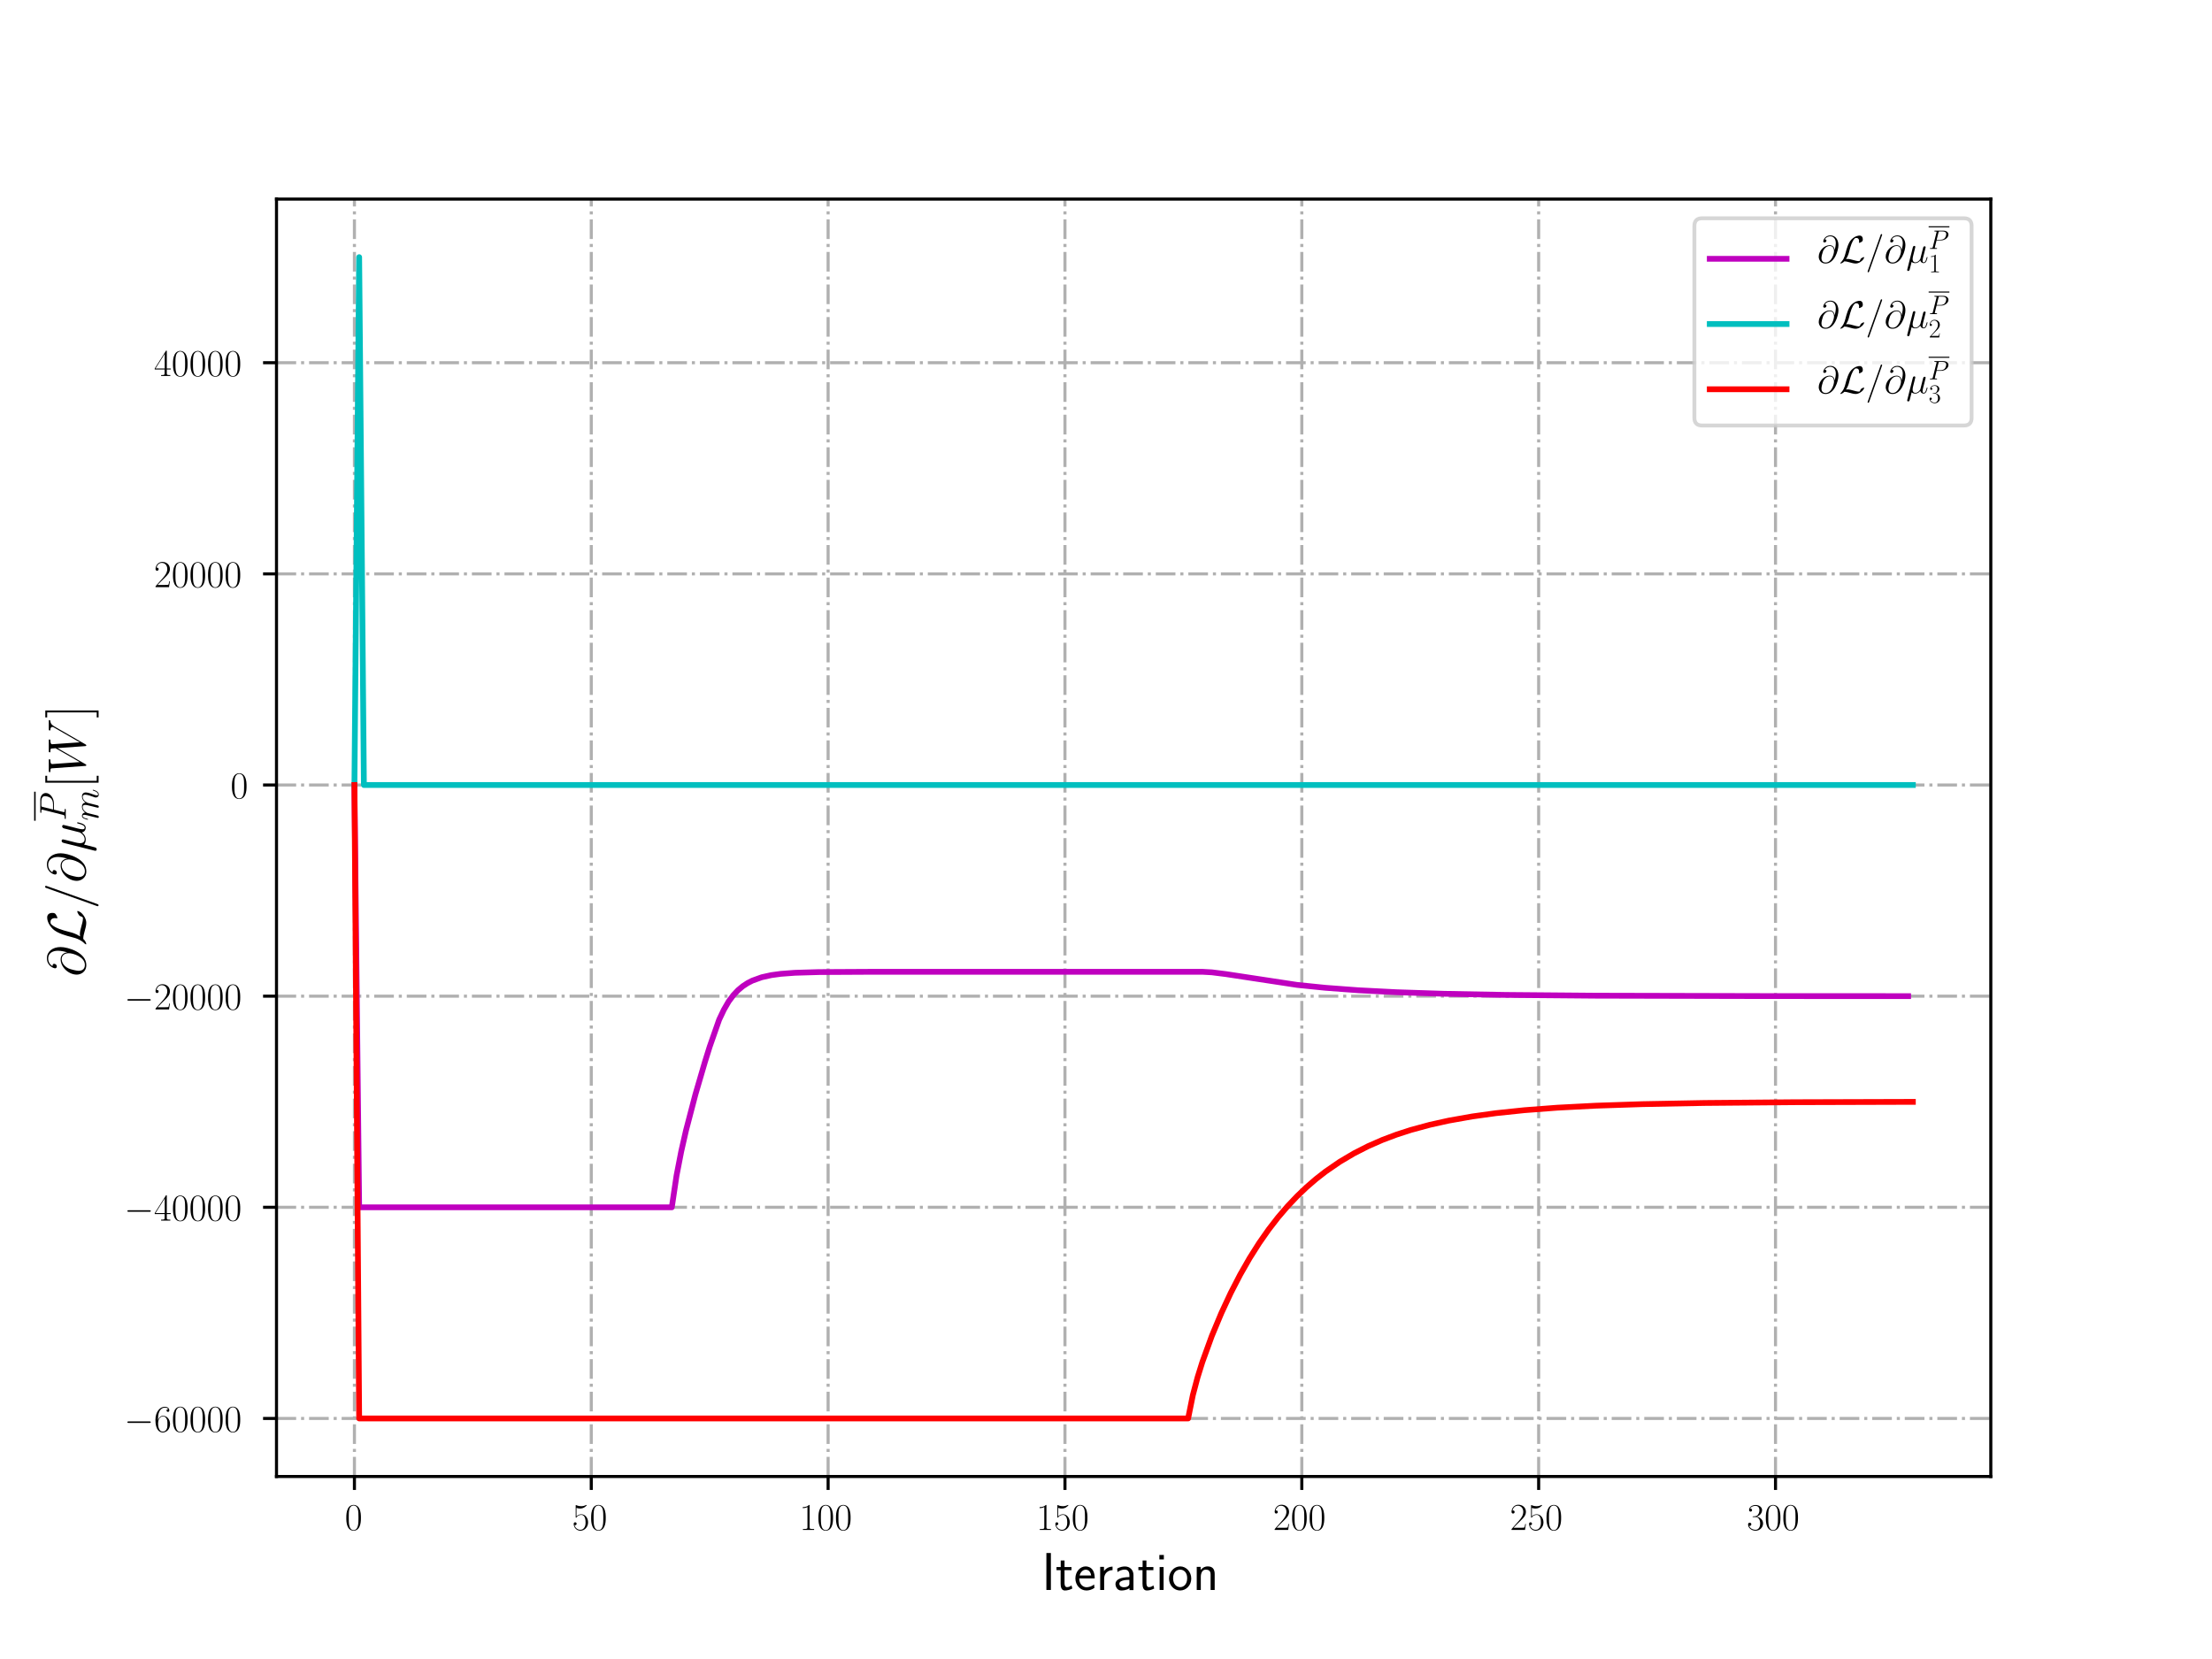 <?xml version="1.0" encoding="utf-8" standalone="no"?>
<!DOCTYPE svg PUBLIC "-//W3C//DTD SVG 1.1//EN"
  "http://www.w3.org/Graphics/SVG/1.1/DTD/svg11.dtd">
<!-- Created with matplotlib (http://matplotlib.org/) -->
<svg height="432pt" version="1.1" viewBox="0 0 576 432" width="576pt" xmlns="http://www.w3.org/2000/svg" xmlns:xlink="http://www.w3.org/1999/xlink">
 <defs>
  <style type="text/css">
*{stroke-linecap:butt;stroke-linejoin:round;}
  </style>
 </defs>
 <g id="figure_1">
  <g id="patch_1">
   <path d="M 0 432 
L 576 432 
L 576 0 
L 0 0 
z
" style="fill:#ffffff;"/>
  </g>
  <g id="axes_1">
   <g id="patch_2">
    <path d="M 72 384.48 
L 518.4 384.48 
L 518.4 51.84 
L 72 51.84 
z
" style="fill:#ffffff;"/>
   </g>
   <g id="matplotlib.axis_1">
    <g id="xtick_1">
     <g id="line2d_1">
      <path clip-path="url(#p9cdb1016ab)" d="M 92.291 384.48 
L 92.291 51.84 
" style="fill:none;stroke:#b0b0b0;stroke-dasharray:5.12,1.28,0.8,1.28;stroke-dashoffset:0;stroke-width:0.8;"/>
     </g>
     <g id="line2d_2">
      <defs>
       <path d="M 0 0 
L 0 3.5 
" id="m84adae6059" style="stroke:#000000;stroke-width:0.8;"/>
      </defs>
      <g>
       <use style="stroke:#000000;stroke-width:0.8;" x="92.291" xlink:href="#m84adae6059" y="384.48"/>
      </g>
     </g>
     <g id="text_1">
      <!-- $0$ -->
      <defs>
       <path d="M 42 31.641 
C 42 37.75 41.906 48.125 37.703 56.109 
C 34 63.109 28.094 65.594 22.906 65.594 
C 18.094 65.594 12 63.406 8.203 56.203 
C 4.203 48.719 3.797 39.438 3.797 31.641 
C 3.797 25.953 3.906 17.281 7 9.672 
C 11.297 -0.609 19 -2 22.906 -2 
C 27.5 -2 34.5 -0.109 38.594 9.375 
C 41.594 16.281 42 24.359 42 31.641 
z
M 22.906 -0.406 
C 16.5 -0.406 12.703 5.078 11.297 12.688 
C 10.203 18.562 10.203 27.156 10.203 32.75 
C 10.203 40.438 10.203 46.828 11.5 52.922 
C 13.406 61.391 19 64 22.906 64 
C 27 64 32.297 61.297 34.203 53.125 
C 35.5 47.438 35.594 40.734 35.594 32.75 
C 35.594 26.25 35.594 18.266 34.406 12.375 
C 32.297 1.484 26.406 -0.406 22.906 -0.406 
z
" id="CMR17-48"/>
      </defs>
      <g transform="translate(89.8 398.398)scale(0.1 -0.1)">
       <use transform="scale(0.996)" xlink:href="#CMR17-48"/>
      </g>
     </g>
    </g>
    <g id="xtick_2">
     <g id="line2d_3">
      <path clip-path="url(#p9cdb1016ab)" d="M 153.965 384.48 
L 153.965 51.84 
" style="fill:none;stroke:#b0b0b0;stroke-dasharray:5.12,1.28,0.8,1.28;stroke-dashoffset:0;stroke-width:0.8;"/>
     </g>
     <g id="line2d_4">
      <g>
       <use style="stroke:#000000;stroke-width:0.8;" x="153.965" xlink:href="#m84adae6059" y="384.48"/>
      </g>
     </g>
     <g id="text_2">
      <!-- $50$ -->
      <defs>
       <path d="M 11.406 57.688 
C 12.406 57.281 16.5 56 20.703 56 
C 30 56 35.094 61.109 38 64.062 
C 38 64.953 38 65.5 37.406 65.5 
C 37.297 65.5 37.094 65.5 36.297 65.047 
C 32.797 63.406 28.703 62.078 23.703 62.078 
C 20.703 62.078 16.203 62.484 11.297 64.672 
C 10.203 65.172 10 65.172 9.906 65.172 
C 9.406 65.172 9.297 65.062 9.297 63.078 
L 9.297 34.422 
C 9.297 32.641 9.297 32.141 10.297 32.141 
C 10.797 32.141 11 32.344 11.5 33.031 
C 14.703 37.516 19.094 39.406 24.094 39.406 
C 27.594 39.406 35.094 37.219 35.094 20.141 
C 35.094 16.953 35.094 11.172 32.094 6.578 
C 29.594 2.484 25.703 0.391 21.406 0.391 
C 14.797 0.391 8.094 5 6.297 12.719 
C 6.703 12.609 7.5 12.422 7.906 12.422 
C 9.203 12.422 11.703 13.125 11.703 16.219 
C 11.703 18.906 9.797 20 7.906 20 
C 5.594 20 4.094 18.594 4.094 15.797 
C 4.094 7.094 11 -2 21.594 -2 
C 31.906 -2 41.703 6.875 41.703 19.75 
C 41.703 31.719 33.906 41 24.203 41 
C 19.094 41 14.797 39.109 11.406 35.531 
z
" id="CMR17-53"/>
      </defs>
      <g transform="translate(148.984 398.398)scale(0.1 -0.1)">
       <use transform="scale(0.996)" xlink:href="#CMR17-53"/>
       <use transform="translate(45.69 0)scale(0.996)" xlink:href="#CMR17-48"/>
      </g>
     </g>
    </g>
    <g id="xtick_3">
     <g id="line2d_5">
      <path clip-path="url(#p9cdb1016ab)" d="M 215.64 384.48 
L 215.64 51.84 
" style="fill:none;stroke:#b0b0b0;stroke-dasharray:5.12,1.28,0.8,1.28;stroke-dashoffset:0;stroke-width:0.8;"/>
     </g>
     <g id="line2d_6">
      <g>
       <use style="stroke:#000000;stroke-width:0.8;" x="215.64" xlink:href="#m84adae6059" y="384.48"/>
      </g>
     </g>
     <g id="text_3">
      <!-- $100$ -->
      <defs>
       <path d="M 26.594 63.406 
C 26.594 65.5 26.5 65.5 25.094 65.5 
C 21.203 61.188 15.297 59.797 9.703 59.797 
C 9.406 59.797 8.906 59.797 8.797 59.5 
C 8.703 59.297 8.703 59.094 8.703 57 
C 11.797 57 17 57.594 21 59.984 
L 21 7.203 
C 21 3.688 20.797 2.5 12.203 2.5 
L 9.203 2.5 
L 9.203 0 
C 14 0 19 0 23.797 0 
C 28.594 0 33.594 0 38.406 0 
L 38.406 2.5 
L 35.406 2.5 
C 26.797 2.5 26.594 3.594 26.594 7.156 
z
" id="CMR17-49"/>
      </defs>
      <g transform="translate(208.168 398.398)scale(0.1 -0.1)">
       <use transform="scale(0.996)" xlink:href="#CMR17-49"/>
       <use transform="translate(45.69 0)scale(0.996)" xlink:href="#CMR17-48"/>
       <use transform="translate(91.381 0)scale(0.996)" xlink:href="#CMR17-48"/>
      </g>
     </g>
    </g>
    <g id="xtick_4">
     <g id="line2d_7">
      <path clip-path="url(#p9cdb1016ab)" d="M 277.314 384.48 
L 277.314 51.84 
" style="fill:none;stroke:#b0b0b0;stroke-dasharray:5.12,1.28,0.8,1.28;stroke-dashoffset:0;stroke-width:0.8;"/>
     </g>
     <g id="line2d_8">
      <g>
       <use style="stroke:#000000;stroke-width:0.8;" x="277.314" xlink:href="#m84adae6059" y="384.48"/>
      </g>
     </g>
     <g id="text_4">
      <!-- $150$ -->
      <g transform="translate(269.842 398.398)scale(0.1 -0.1)">
       <use transform="scale(0.996)" xlink:href="#CMR17-49"/>
       <use transform="translate(45.69 0)scale(0.996)" xlink:href="#CMR17-53"/>
       <use transform="translate(91.381 0)scale(0.996)" xlink:href="#CMR17-48"/>
      </g>
     </g>
    </g>
    <g id="xtick_5">
     <g id="line2d_9">
      <path clip-path="url(#p9cdb1016ab)" d="M 338.989 384.48 
L 338.989 51.84 
" style="fill:none;stroke:#b0b0b0;stroke-dasharray:5.12,1.28,0.8,1.28;stroke-dashoffset:0;stroke-width:0.8;"/>
     </g>
     <g id="line2d_10">
      <g>
       <use style="stroke:#000000;stroke-width:0.8;" x="338.989" xlink:href="#m84adae6059" y="384.48"/>
      </g>
     </g>
     <g id="text_5">
      <!-- $200$ -->
      <defs>
       <path d="M 41.703 15.453 
L 39.906 15.453 
C 38.906 8.375 38.094 7.172 37.703 6.562 
C 37.203 5.766 30 5.766 28.594 5.766 
L 9.406 5.766 
C 13 9.672 20 16.75 28.5 24.953 
C 34.594 30.734 41.703 37.531 41.703 47.422 
C 41.703 59.219 32.297 66 21.797 66 
C 10.797 66 4.094 56.312 4.094 47.344 
C 4.094 43.438 7 42.938 8.203 42.938 
C 9.203 42.938 12.203 43.547 12.203 47.031 
C 12.203 50.109 9.594 51 8.203 51 
C 7.594 51 7 50.906 6.594 50.703 
C 8.5 59.219 14.297 63.406 20.406 63.406 
C 29.094 63.406 34.797 56.516 34.797 47.422 
C 34.797 38.734 29.703 31.25 24 24.75 
L 4.094 2.281 
L 4.094 0 
L 39.297 0 
z
" id="CMR17-50"/>
      </defs>
      <g transform="translate(331.517 398.398)scale(0.1 -0.1)">
       <use transform="scale(0.996)" xlink:href="#CMR17-50"/>
       <use transform="translate(45.69 0)scale(0.996)" xlink:href="#CMR17-48"/>
       <use transform="translate(91.381 0)scale(0.996)" xlink:href="#CMR17-48"/>
      </g>
     </g>
    </g>
    <g id="xtick_6">
     <g id="line2d_11">
      <path clip-path="url(#p9cdb1016ab)" d="M 400.663 384.48 
L 400.663 51.84 
" style="fill:none;stroke:#b0b0b0;stroke-dasharray:5.12,1.28,0.8,1.28;stroke-dashoffset:0;stroke-width:0.8;"/>
     </g>
     <g id="line2d_12">
      <g>
       <use style="stroke:#000000;stroke-width:0.8;" x="400.663" xlink:href="#m84adae6059" y="384.48"/>
      </g>
     </g>
     <g id="text_6">
      <!-- $250$ -->
      <g transform="translate(393.191 398.398)scale(0.1 -0.1)">
       <use transform="scale(0.996)" xlink:href="#CMR17-50"/>
       <use transform="translate(45.69 0)scale(0.996)" xlink:href="#CMR17-53"/>
       <use transform="translate(91.381 0)scale(0.996)" xlink:href="#CMR17-48"/>
      </g>
     </g>
    </g>
    <g id="xtick_7">
     <g id="line2d_13">
      <path clip-path="url(#p9cdb1016ab)" d="M 462.338 384.48 
L 462.338 51.84 
" style="fill:none;stroke:#b0b0b0;stroke-dasharray:5.12,1.28,0.8,1.28;stroke-dashoffset:0;stroke-width:0.8;"/>
     </g>
     <g id="line2d_14">
      <g>
       <use style="stroke:#000000;stroke-width:0.8;" x="462.338" xlink:href="#m84adae6059" y="384.48"/>
      </g>
     </g>
     <g id="text_7">
      <!-- $300$ -->
      <defs>
       <path d="M 22.094 33.703 
C 31 33.703 34.906 25.969 34.906 17.031 
C 34.906 5 28.5 0.391 22.703 0.391 
C 17.406 0.391 8.797 3.031 6.094 10.828 
C 6.594 10.625 7.094 10.625 7.594 10.625 
C 10 10.625 11.797 12.219 11.797 14.812 
C 11.797 17.703 9.594 19 7.594 19 
C 5.906 19 3.297 18.203 3.297 14.469 
C 3.297 5.234 12.297 -2 22.906 -2 
C 34 -2 42.5 6.719 42.5 16.953 
C 42.5 26.672 34.5 33.703 25 34.797 
C 32.594 36.375 39.906 43.062 39.906 52.016 
C 39.906 59.688 32 65.297 23 65.297 
C 13.906 65.297 5.906 59.828 5.906 52.016 
C 5.906 48.594 8.5 48 9.797 48 
C 11.906 48 13.703 49.297 13.703 51.891 
C 13.703 54.469 11.906 55.766 9.797 55.766 
C 9.406 55.766 8.906 55.766 8.5 55.578 
C 11.406 61.859 19.297 63 22.797 63 
C 26.297 63 32.906 61.328 32.906 51.875 
C 32.906 49.109 32.5 44.188 29.094 39.844 
C 26.094 36 22.703 36 19.406 35.688 
C 18.906 35.688 16.594 35.453 16.203 35.453 
C 15.5 35.359 15.094 35.266 15.094 34.5 
C 15.094 33.797 15.203 33.703 17.203 33.703 
z
" id="CMR17-51"/>
      </defs>
      <g transform="translate(454.866 398.398)scale(0.1 -0.1)">
       <use transform="scale(0.996)" xlink:href="#CMR17-51"/>
       <use transform="translate(45.69 0)scale(0.996)" xlink:href="#CMR17-48"/>
       <use transform="translate(91.381 0)scale(0.996)" xlink:href="#CMR17-48"/>
      </g>
     </g>
    </g>
    <g id="text_8">
     <!-- Iteration -->
     <defs>
      <path d="M 17.094 69 
L 8.703 69 
L 8.703 0 
L 17.094 0 
z
" id="CMSS17-73"/>
      <path d="M 16.703 37 
L 29.703 37 
L 29.703 42.766 
L 16.703 42.766 
L 16.703 55 
L 9.594 55 
L 9.594 42.766 
L 1.703 42.766 
L 1.703 37 
L 9.406 37 
L 9.406 11.703 
C 9.406 6 10.703 -1 17.297 -1 
C 22.297 -1 26.906 0.391 31.297 2.688 
L 29.703 8.562 
C 27.297 6.469 24.406 5.266 21.297 5.266 
C 16.906 5.266 16.703 10.875 16.703 13.375 
z
" id="CMSS17-116"/>
      <path d="M 39.094 21.516 
C 39.094 24.844 38.906 31.297 35.703 36.641 
C 32.203 42.391 26.5 44 22.203 44 
C 11.797 44 3 34.188 3 21.484 
C 3 9.094 12.094 -1 23.594 -1 
C 28.094 -1 33.594 0.297 38.594 3.875 
C 38.594 4.281 38.406 6.469 38.297 6.562 
C 38.297 6.766 38 9.844 38 10.25 
C 33.203 6.359 27.703 5.078 23.703 5.078 
C 17.297 5.078 10.406 10.422 10.094 21.516 
z
M 10.906 27 
C 12.203 32.562 16.594 37.828 22.203 37.828 
C 23.703 37.828 30.703 37.828 32.5 27 
z
" id="CMSS17-101"/>
      <path d="M 14.906 21.297 
C 14.906 30.703 21.797 37 30.594 37 
L 30.594 43.578 
C 24.203 43.578 18.203 40.391 14.594 35.203 
L 14.594 43.094 
L 7.5 43.094 
L 7.5 0 
L 14.906 0 
z
" id="CMSS17-114"/>
      <path d="M 37.594 27.984 
C 37.594 37.375 30.906 43.875 21.906 43.875 
C 17.5 43.875 12.703 43.078 7.203 39.891 
L 7.797 33.359 
C 10.297 35.125 14.594 38 21.797 38 
C 26.906 38 30 34.062 30 27.844 
L 30 24 
C 14 24 4 19.344 4 11.344 
C 4 7.203 6.5 -1 14.797 -1 
C 16.297 -1 24.406 -1 30.203 3.391 
L 30.203 -0.297 
L 37.594 -0.297 
z
M 30 12.75 
C 30 10.953 30 8.562 27 6.781 
C 24.406 5.078 21.094 5.078 19.703 5.078 
C 14.703 5.078 11.297 7.984 11.297 11.625 
C 11.297 18.922 26.906 18.922 30 18.922 
z
" id="CMSS17-97"/>
      <path d="M 15.297 65.359 
L 6.906 65.359 
L 6.906 57 
L 15.297 57 
z
M 14.797 42.797 
L 7.406 42.797 
L 7.406 0 
L 14.797 0 
z
" id="CMSS17-105"/>
      <path d="M 44.203 21.188 
C 44.203 34 34.703 44 23.5 44 
C 12 44 2.703 33.703 2.703 21.188 
C 2.703 8.5 12.297 -1 23.406 -1 
C 34.797 -1 44.203 8.797 44.203 21.188 
z
M 23.5 5.266 
C 16.406 5.266 10.297 11.078 10.297 22 
C 10.297 33.609 17.406 37.922 23.406 37.922 
C 29.906 37.922 36.594 33.219 36.594 22 
C 36.594 10.672 30.094 5.266 23.5 5.266 
z
" id="CMSS17-111"/>
      <path d="M 40.906 29.328 
C 40.906 35.672 39.406 44 28.094 44 
C 21.703 44 17.5 40.719 14.703 37.328 
L 14.703 43.094 
L 7.406 43.094 
L 7.406 0 
L 15 0 
L 15 24.359 
C 15 30.688 17.406 37.938 24.203 37.938 
C 33 37.938 33.297 32 33.297 28.578 
L 33.297 0 
L 40.906 0 
z
" id="CMSS17-110"/>
     </defs>
     <g transform="translate(271.264 414.022)scale(0.14 -0.14)">
      <use transform="scale(0.996)" xlink:href="#CMSS17-73"/>
      <use transform="translate(25.784 0)scale(0.996)" xlink:href="#CMSS17-116"/>
      <use transform="translate(59.615 0)scale(0.996)" xlink:href="#CMSS17-101"/>
      <use transform="translate(101.254 0)scale(0.996)" xlink:href="#CMSS17-114"/>
      <use transform="translate(133.164 0)scale(0.996)" xlink:href="#CMSS17-97"/>
      <use transform="translate(178.086 0)scale(0.996)" xlink:href="#CMSS17-116"/>
      <use transform="translate(211.918 0)scale(0.996)" xlink:href="#CMSS17-105"/>
      <use transform="translate(234.098 0)scale(0.996)" xlink:href="#CMSS17-111"/>
      <use transform="translate(280.942 0)scale(0.996)" xlink:href="#CMSS17-110"/>
     </g>
    </g>
   </g>
   <g id="matplotlib.axis_2">
    <g id="ytick_1">
     <g id="line2d_15">
      <path clip-path="url(#p9cdb1016ab)" d="M 72 369.36 
L 518.4 369.36 
" style="fill:none;stroke:#b0b0b0;stroke-dasharray:5.12,1.28,0.8,1.28;stroke-dashoffset:0;stroke-width:0.8;"/>
     </g>
     <g id="line2d_16">
      <defs>
       <path d="M 0 0 
L -3.5 0 
" id="m6840d44af5" style="stroke:#000000;stroke-width:0.8;"/>
      </defs>
      <g>
       <use style="stroke:#000000;stroke-width:0.8;" x="72" xlink:href="#m6840d44af5" y="369.36"/>
      </g>
     </g>
     <g id="text_9">
      <!-- $-60000$ -->
      <defs>
       <path d="M 65.906 23 
C 67.594 23 69.406 23 69.406 25 
C 69.406 27 67.594 27 65.906 27 
L 11.797 27 
C 10.094 27 8.297 27 8.297 25 
C 8.297 23 10.094 23 11.797 23 
z
" id="CMSY10-0"/>
       <path d="M 10.594 34 
C 10.594 57.656 21.797 63 28.297 63 
C 30.406 63 35.5 62.641 37.5 59 
C 35.906 59 32.906 59 32.906 55.516 
C 32.906 52.828 35.094 51.922 36.5 51.922 
C 37.406 51.922 40.094 52.312 40.094 55.625 
C 40.094 61.781 35.094 65.297 28.203 65.297 
C 16.297 65.297 3.797 52.969 3.797 31 
C 3.797 3.953 15.094 -2 23.094 -2 
C 32.797 -2 42 6.672 42 20.047 
C 42 32.516 33.906 41.594 23.703 41.594 
C 17.594 41.594 13.094 37.609 10.594 30.625 
z
M 23.094 0.391 
C 10.797 0.391 10.797 18.75 10.797 22.438 
C 10.797 29.625 14.203 40 23.5 40 
C 25.203 40 30.094 40 33.406 33.125 
C 35.203 29.219 35.203 25.141 35.203 20.141 
C 35.203 14.75 35.203 10.781 33.094 6.781 
C 30.906 2.672 27.703 0.391 23.094 0.391 
z
" id="CMR17-54"/>
      </defs>
      <g transform="translate(32.345 372.819)scale(0.1 -0.1)">
       <use transform="scale(0.996)" xlink:href="#CMSY10-0"/>
       <use transform="translate(77.487 0)scale(0.996)" xlink:href="#CMR17-54"/>
       <use transform="translate(123.178 0)scale(0.996)" xlink:href="#CMR17-48"/>
       <use transform="translate(168.868 0)scale(0.996)" xlink:href="#CMR17-48"/>
       <use transform="translate(214.559 0)scale(0.996)" xlink:href="#CMR17-48"/>
       <use transform="translate(260.249 0)scale(0.996)" xlink:href="#CMR17-48"/>
      </g>
     </g>
    </g>
    <g id="ytick_2">
     <g id="line2d_17">
      <path clip-path="url(#p9cdb1016ab)" d="M 72 314.378 
L 518.4 314.378 
" style="fill:none;stroke:#b0b0b0;stroke-dasharray:5.12,1.28,0.8,1.28;stroke-dashoffset:0;stroke-width:0.8;"/>
     </g>
     <g id="line2d_18">
      <g>
       <use style="stroke:#000000;stroke-width:0.8;" x="72" xlink:href="#m6840d44af5" y="314.378"/>
      </g>
     </g>
     <g id="text_10">
      <!-- $-40000$ -->
      <defs>
       <path d="M 33.594 64.406 
C 33.594 66.5 33.5 66.5 31.703 66.5 
L 2 19.594 
L 2 17 
L 27.797 17 
L 27.797 7.141 
C 27.797 3.5 27.594 2.5 20.594 2.5 
L 18.703 2.5 
L 18.703 0 
C 21.906 0 27.297 0 30.703 0 
C 34.094 0 39.5 0 42.703 0 
L 42.703 2.5 
L 40.797 2.5 
C 33.797 2.5 33.594 3.5 33.594 7.141 
L 33.594 17 
L 43.797 17 
L 43.797 19.594 
L 33.594 19.594 
z
M 28.094 57.859 
L 28.094 19.594 
L 4 19.594 
z
" id="CMR17-52"/>
      </defs>
      <g transform="translate(32.345 317.837)scale(0.1 -0.1)">
       <use transform="scale(0.996)" xlink:href="#CMSY10-0"/>
       <use transform="translate(77.487 0)scale(0.996)" xlink:href="#CMR17-52"/>
       <use transform="translate(123.178 0)scale(0.996)" xlink:href="#CMR17-48"/>
       <use transform="translate(168.868 0)scale(0.996)" xlink:href="#CMR17-48"/>
       <use transform="translate(214.559 0)scale(0.996)" xlink:href="#CMR17-48"/>
       <use transform="translate(260.249 0)scale(0.996)" xlink:href="#CMR17-48"/>
      </g>
     </g>
    </g>
    <g id="ytick_3">
     <g id="line2d_19">
      <path clip-path="url(#p9cdb1016ab)" d="M 72 259.396 
L 518.4 259.396 
" style="fill:none;stroke:#b0b0b0;stroke-dasharray:5.12,1.28,0.8,1.28;stroke-dashoffset:0;stroke-width:0.8;"/>
     </g>
     <g id="line2d_20">
      <g>
       <use style="stroke:#000000;stroke-width:0.8;" x="72" xlink:href="#m6840d44af5" y="259.396"/>
      </g>
     </g>
     <g id="text_11">
      <!-- $-20000$ -->
      <g transform="translate(32.345 262.856)scale(0.1 -0.1)">
       <use transform="scale(0.996)" xlink:href="#CMSY10-0"/>
       <use transform="translate(77.487 0)scale(0.996)" xlink:href="#CMR17-50"/>
       <use transform="translate(123.178 0)scale(0.996)" xlink:href="#CMR17-48"/>
       <use transform="translate(168.868 0)scale(0.996)" xlink:href="#CMR17-48"/>
       <use transform="translate(214.559 0)scale(0.996)" xlink:href="#CMR17-48"/>
       <use transform="translate(260.249 0)scale(0.996)" xlink:href="#CMR17-48"/>
      </g>
     </g>
    </g>
    <g id="ytick_4">
     <g id="line2d_21">
      <path clip-path="url(#p9cdb1016ab)" d="M 72 204.415 
L 518.4 204.415 
" style="fill:none;stroke:#b0b0b0;stroke-dasharray:5.12,1.28,0.8,1.28;stroke-dashoffset:0;stroke-width:0.8;"/>
     </g>
     <g id="line2d_22">
      <g>
       <use style="stroke:#000000;stroke-width:0.8;" x="72" xlink:href="#m6840d44af5" y="204.415"/>
      </g>
     </g>
     <g id="text_12">
      <!-- $0$ -->
      <g transform="translate(60.019 207.874)scale(0.1 -0.1)">
       <use transform="scale(0.996)" xlink:href="#CMR17-48"/>
      </g>
     </g>
    </g>
    <g id="ytick_5">
     <g id="line2d_23">
      <path clip-path="url(#p9cdb1016ab)" d="M 72 149.433 
L 518.4 149.433 
" style="fill:none;stroke:#b0b0b0;stroke-dasharray:5.12,1.28,0.8,1.28;stroke-dashoffset:0;stroke-width:0.8;"/>
     </g>
     <g id="line2d_24">
      <g>
       <use style="stroke:#000000;stroke-width:0.8;" x="72" xlink:href="#m6840d44af5" y="149.433"/>
      </g>
     </g>
     <g id="text_13">
      <!-- $20000$ -->
      <g transform="translate(40.093 152.892)scale(0.1 -0.1)">
       <use transform="scale(0.996)" xlink:href="#CMR17-50"/>
       <use transform="translate(45.69 0)scale(0.996)" xlink:href="#CMR17-48"/>
       <use transform="translate(91.381 0)scale(0.996)" xlink:href="#CMR17-48"/>
       <use transform="translate(137.071 0)scale(0.996)" xlink:href="#CMR17-48"/>
       <use transform="translate(182.762 0)scale(0.996)" xlink:href="#CMR17-48"/>
      </g>
     </g>
    </g>
    <g id="ytick_6">
     <g id="line2d_25">
      <path clip-path="url(#p9cdb1016ab)" d="M 72 94.451 
L 518.4 94.451 
" style="fill:none;stroke:#b0b0b0;stroke-dasharray:5.12,1.28,0.8,1.28;stroke-dashoffset:0;stroke-width:0.8;"/>
     </g>
     <g id="line2d_26">
      <g>
       <use style="stroke:#000000;stroke-width:0.8;" x="72" xlink:href="#m6840d44af5" y="94.451"/>
      </g>
     </g>
     <g id="text_14">
      <!-- $40000$ -->
      <g transform="translate(40.093 97.91)scale(0.1 -0.1)">
       <use transform="scale(0.996)" xlink:href="#CMR17-52"/>
       <use transform="translate(45.69 0)scale(0.996)" xlink:href="#CMR17-48"/>
       <use transform="translate(91.381 0)scale(0.996)" xlink:href="#CMR17-48"/>
       <use transform="translate(137.071 0)scale(0.996)" xlink:href="#CMR17-48"/>
       <use transform="translate(182.762 0)scale(0.996)" xlink:href="#CMR17-48"/>
      </g>
     </g>
    </g>
    <g id="text_15">
     <!-- $\partial \mathcal{L}/ \partial \mu^{\overline{P}}_{m}[W]$ -->
     <defs>
      <path d="M 45.406 33.516 
C 44.797 39.125 41.297 45.859 32.297 45.859 
C 18.203 45.859 3.797 31.516 3.797 15.562 
C 3.797 9.438 8 -2.094 21.594 -2.094 
C 45.203 -2.094 55.297 32.297 55.297 46 
C 55.297 60.406 47.203 71.5 34.406 71.5 
C 19.906 71.5 15.594 58.797 15.594 56.094 
C 15.594 55.203 16.203 53 19 53 
C 22.5 53 24 56.203 24 57.906 
C 24 61 20.906 61 19.594 61 
C 23.703 68.406 31.297 69.094 34 69.094 
C 42.797 69.094 48.406 62.109 48.406 50.969 
C 48.406 44.578 46.5 37.188 45.5 33.516 
z
M 21.906 0.594 
C 12.5 0.594 10.906 8.031 10.906 12.25 
C 10.906 16.656 13.703 27 15.203 30.703 
C 16.5 33.719 22.203 43.859 32.594 43.859 
C 41.703 43.859 43.797 35.922 43.797 30.516 
C 43.797 23.078 37.297 0.594 21.906 0.594 
z
" id="CMMI12-64"/>
      <path d="M 18 9.531 
C 23.406 17.984 25.094 24.406 26.406 29.734 
C 29.906 43.594 33.703 55.656 39.906 62.578 
C 41.094 63.906 41.906 64.797 45.094 64.797 
C 52 64.797 52.203 57.875 52.203 56.453 
C 52.203 54.656 51.703 53.234 51.703 52.734 
C 51.703 52.031 52.297 52.031 52.406 52.031 
C 54 52.031 56.703 53.141 59.203 54.953 
C 61 56.359 61.906 57.359 61.906 61.469 
C 61.906 66.891 59.094 71 53.5 71 
C 50.297 71 41.5 70.203 31.703 60.25 
C 23.703 52.016 19 33.938 17.094 26.406 
C 15.297 19.5 14.5 16.375 11.5 10.344 
C 10.797 9.156 8.203 4.734 6.797 3.422 
C 4.094 0.922 3.094 -0.891 3.094 -1.391 
C 3.094 -1.594 3.297 -2 4 -2 
C 4.406 -2 6.5 -1.594 9.094 0.078 
C 10.797 1.062 11 1.25 13.297 3.609 
C 18.297 3.609 21.797 2.703 28.094 0.906 
C 33.203 -0.5 38.297 -2 43.406 -2 
C 51.5 -2 59.703 4.125 62.906 8.531 
C 64.906 11.234 65.5 13.75 65.5 14.047 
C 65.5 14.75 64.906 14.75 64.797 14.75 
C 63.203 14.75 60.797 13.656 59.094 12.438 
C 56.406 10.734 56.203 10.141 55.594 8.422 
C 55.094 6.812 54.5 6.016 54.094 5.406 
C 53.297 4.203 53.203 4.203 51.703 4.203 
C 46.906 4.203 41.906 5.719 35.297 7.516 
C 32.5 8.312 27 9.938 22 9.938 
C 20.703 9.938 19.297 9.828 18 9.531 
z
" id="CMSY10-76"/>
      <path d="M 42.906 71.281 
C 42.906 71.391 43.5 72.906 43.5 73.094 
C 43.5 74.297 42.5 75 41.703 75 
C 41.203 75 40.297 75 39.5 72.797 
L 6 -21.297 
C 6 -21.406 5.406 -22.891 5.406 -23.094 
C 5.406 -24.297 6.406 -25 7.203 -25 
C 7.797 -25 8.703 -24.891 9.406 -22.797 
z
" id="CMMI12-61"/>
      <path d="M 14.406 2.188 
C 16.906 -0.094 20.594 -1 24 -1 
C 30.406 -1 34.797 3.25 37.094 6.328 
C 38.094 1.078 42.297 -1 45.797 -1 
C 48.797 -1 51.203 0.781 53 4.328 
C 54.594 7.703 56 13.734 56 14.109 
C 56 14.609 55.594 15 55 15 
C 54.094 15 54 14.5 53.594 13.031 
C 52.094 7.203 50.203 1 46.094 1 
C 43.203 1 43 3.578 43 5.594 
C 43 7.875 43.906 11.484 44.594 14.469 
L 47.406 25.234 
C 47.797 27.141 48.906 31.609 49.406 33.422 
C 50 35.812 51.094 40.109 51.094 40.5 
C 51.094 42 49.906 43 48.406 43 
C 47.5 43 45.406 42.594 44.594 39.609 
L 37.594 11.875 
C 37.094 9.875 37.094 9.672 35.797 8.078 
C 34.594 6.391 30.703 1 24.406 1 
C 18.797 1 17 5.094 17 9.766 
C 17 12.672 17.906 16.156 18.297 17.859 
L 22.797 35.828 
C 23.297 37.719 24.094 40.906 24.094 41.516 
C 24.094 43.109 22.797 44 21.5 44 
C 20.594 44 18.406 43.703 17.594 40.5 
L 3.094 -17.297 
C 3 -17.797 2.797 -18.391 2.797 -19 
C 2.797 -20.5 4 -21.5 5.5 -21.5 
C 8.406 -21.5 9 -19.188 9.703 -16.406 
z
" id="CMMI12-22"/>
      <path d="M 29.594 31.609 
L 46.406 31.609 
C 60.203 31.609 74 41.766 74 53.141 
C 74 60.906 67.406 68 54.797 68 
L 23.906 68 
C 22 68 21.094 68 21.094 66.109 
C 21.094 65.109 22 65.109 23.5 65.109 
C 29.594 65.109 29.594 64.312 29.594 63.219 
C 29.594 63.031 29.594 62.422 29.203 60.922 
L 15.703 7.375 
C 14.797 3.891 14.594 2.891 7.594 2.891 
C 5.703 2.891 4.703 2.891 4.703 1.094 
C 4.703 0 5.594 0 6.203 0 
C 8.094 0 10.094 0 12 0 
L 23.703 0 
C 25.594 0 27.703 0 29.594 0 
C 30.406 0 31.5 0 31.5 1.891 
C 31.5 2.891 30.594 2.891 29.094 2.891 
C 23.094 2.891 23 3.594 23 4.578 
C 23 5.078 23.094 5.766 23.203 6.266 
z
M 36.797 61.406 
C 37.703 65.109 38.094 65.109 42 65.109 
L 51.906 65.109 
C 59.406 65.109 65.594 62.703 65.594 55.234 
C 65.594 52.641 64.297 44.172 59.703 39.594 
C 58 37.797 53.203 34 44.094 34 
L 30 34 
z
" id="CMMI12-80"/>
      <path d="M 20.594 29.234 
C 20.797 29.844 23.297 34.828 27 38.016 
C 29.594 40.406 33 42.016 36.906 42.016 
C 40.906 42.016 42.297 39.016 42.297 35.031 
C 42.297 34.422 42.297 32.438 41.094 27.734 
L 38.594 17.469 
C 37.797 14.469 35.906 7.078 35.703 5.984 
C 35.297 4.484 34.703 1.891 34.703 1.5 
C 34.703 0.094 35.797 -1 37.297 -1 
C 40.297 -1 40.797 1.297 41.703 4.891 
L 47.703 28.734 
C 47.906 29.531 53.094 42.016 64.094 42.016 
C 68.094 42.016 69.5 39.016 69.5 35.031 
C 69.5 29.438 65.594 18.562 63.406 12.578 
C 62.5 10.172 62 8.875 62 7.078 
C 62 2.594 65.094 -1 69.906 -1 
C 79.203 -1 82.703 13.672 82.703 14.266 
C 82.703 14.766 82.297 15.172 81.703 15.172 
C 80.797 15.172 80.703 14.875 80.203 13.172 
C 77.906 5.188 74.203 1 70.203 1 
C 69.203 1 67.594 1 67.594 4.203 
C 67.594 6.812 68.797 10 69.203 11.094 
C 71 15.906 75.5 27.703 75.5 33.516 
C 75.5 39.5 72 44 64.406 44 
C 57.703 44 52.297 40.219 48.297 34.328 
C 48 39.719 44.703 44 37.203 44 
C 28.297 44 23.594 37.734 21.797 35.234 
C 21.5 40.906 17.406 44 13 44 
C 10.094 44 7.797 42.609 5.906 38.812 
C 4.094 35.219 2.703 29.141 2.703 28.734 
C 2.703 28.344 3.094 27.844 3.797 27.844 
C 4.594 27.844 4.703 27.938 5.297 30.234 
C 6.797 36.125 8.703 42.016 12.703 42.016 
C 15 42.016 15.797 40.406 15.797 37.422 
C 15.797 35.219 14.797 31.328 14.094 28.234 
L 11.297 17.469 
C 10.906 15.562 9.797 11.078 9.297 9.281 
C 8.594 6.688 7.5 2 7.5 1.5 
C 7.5 0.094 8.594 -1 10.094 -1 
C 11.297 -1 12.703 -0.406 13.5 1.094 
C 13.703 1.594 14.594 5.094 15.094 7.078 
L 17.297 16.062 
z
" id="CMMI12-109"/>
      <path d="M 23.5 -25 
L 23.5 -21.516 
L 14.094 -21.516 
L 14.094 71 
L 23.5 71 
L 23.5 74.484 
L 10.594 74.484 
L 10.594 -25 
z
" id="CMR17-91"/>
      <path d="M 90.297 56.969 
C 92.594 60.844 94.797 64.516 100.797 65.125 
C 101.703 65.219 102.594 65.312 102.594 66.906 
C 102.594 68 101.703 68 101.406 68 
C 101.203 68 100.5 68 93.906 68 
C 90.906 68 87.797 68 84.906 68 
C 84.297 68 83.094 68 83.094 66.031 
C 83.094 65.094 83.906 65 84.5 65 
C 86.5 65 89.703 64.406 89.703 61.328 
C 89.703 60.031 89.297 59.328 88.297 57.656 
L 61 10.125 
L 57.406 61.922 
C 57.406 63.109 58.5 65 64.094 65 
C 65.406 65 66.406 65 66.406 66.969 
C 66.406 68 65.406 68 64.906 68 
C 61.406 68 57.703 68 54.094 68 
L 48.906 68 
C 47.406 68 45.594 68 44.094 68 
C 43.5 68 42.297 68 42.297 66.031 
C 42.297 65 43 65 44.703 65 
C 49.297 65 49.297 64.891 49.703 58.938 
L 50 55.359 
L 24.094 10.125 
L 20.406 61.422 
C 20.406 62.531 20.406 65 27.203 65 
C 28.297 65 29.406 65 29.406 66.859 
C 29.406 68 28.5 68 27.906 68 
C 24.406 68 20.703 68 17.094 68 
L 11.906 68 
C 10.406 68 8.594 68 7.094 68 
C 6.5 68 5.297 68 5.297 66.031 
C 5.297 65 6.094 65 7.5 65 
C 12.203 65 12.297 64.391 12.5 61.219 
L 16.906 0.281 
C 17 -1.406 17.094 -2 18.297 -2 
C 19.297 -2 19.5 -1.609 20.406 -0.109 
L 50.203 51.672 
L 53.906 0.281 
C 54 -1.406 54.094 -2 55.297 -2 
C 56.297 -2 56.594 -1.5 57.406 -0.109 
z
" id="CMMI12-87"/>
      <path d="M 14.297 74.484 
L 1.406 74.484 
L 1.406 71 
L 10.797 71 
L 10.797 -21.516 
L 1.406 -21.516 
L 1.406 -25 
L 14.297 -25 
z
" id="CMR17-93"/>
     </defs>
     <g transform="translate(25.633 254.319)rotate(-90)scale(0.14 -0.14)">
      <use transform="translate(0 24.629)scale(0.996)" xlink:href="#CMMI12-64"/>
      <use transform="translate(56.916 24.629)scale(0.996)" xlink:href="#CMSY10-76"/>
      <use transform="translate(125.63 24.629)scale(0.996)" xlink:href="#CMMI12-61"/>
      <use transform="translate(174.405 24.629)scale(0.996)" xlink:href="#CMMI12-64"/>
      <use transform="translate(231.321 24.629)scale(0.996)" xlink:href="#CMMI12-22"/>
      <use transform="translate(290.012 60.783)scale(0.697)" xlink:href="#CMMI12-80"/>
      <use transform="translate(290.012 0)scale(0.697)" xlink:href="#CMMI12-109"/>
      <use transform="translate(350.239 24.629)scale(0.996)" xlink:href="#CMR17-91"/>
      <use transform="translate(375.11 24.629)scale(0.996)" xlink:href="#CMMI12-87"/>
      <use transform="translate(480.755 24.629)scale(0.996)" xlink:href="#CMR17-93"/>
      <path d="M 290.012 116.806 
L 344.008 116.806 
L 344.008 119.595 
L 290.012 119.595 
L 290.012 116.806 
z
"/>
     </g>
    </g>
   </g>
   <g id="line2d_27">
    <path clip-path="url(#p9cdb1016ab)" d="M 92.291 204.415 
L 93.524 314.378 
L 174.935 314.378 
L 176.168 306.131 
L 177.402 299.774 
L 178.635 294.361 
L 181.102 284.923 
L 183.569 276.497 
L 184.803 272.548 
L 187.27 265.51 
L 188.503 262.916 
L 189.737 260.787 
L 190.97 259.134 
L 192.204 257.826 
L 193.437 256.799 
L 194.671 255.992 
L 195.904 255.358 
L 198.371 254.47 
L 200.838 253.923 
L 203.305 253.587 
L 207.005 253.31 
L 213.173 253.128 
L 226.741 253.057 
L 313.086 253.052 
L 315.553 253.19 
L 319.253 253.655 
L 337.755 256.467 
L 345.156 257.223 
L 353.791 257.867 
L 363.659 258.373 
L 375.994 258.777 
L 392.029 259.074 
L 415.465 259.273 
L 458.637 259.375 
L 496.876 259.392 
L 496.876 259.392 
" style="fill:none;stroke:#bf00bf;stroke-linecap:square;stroke-width:1.5;"/>
   </g>
   <g id="line2d_28">
    <path clip-path="url(#p9cdb1016ab)" d="M 92.291 204.415 
L 93.524 66.96 
L 94.758 204.415 
L 498.109 204.415 
L 498.109 204.415 
" style="fill:none;stroke:#00bfbf;stroke-linecap:square;stroke-width:1.5;"/>
   </g>
   <g id="line2d_29">
    <path clip-path="url(#p9cdb1016ab)" d="M 92.291 204.415 
L 93.524 369.36 
L 309.385 369.36 
L 310.619 363.27 
L 311.852 358.632 
L 313.086 354.682 
L 315.553 347.886 
L 318.02 341.967 
L 320.487 336.67 
L 322.954 331.895 
L 325.421 327.583 
L 327.887 323.687 
L 330.354 320.164 
L 332.821 316.979 
L 335.288 314.099 
L 337.755 311.495 
L 340.222 309.14 
L 342.689 307.011 
L 345.156 305.085 
L 348.857 302.537 
L 352.557 300.346 
L 356.258 298.461 
L 359.958 296.84 
L 363.659 295.447 
L 367.359 294.248 
L 372.293 292.907 
L 377.227 291.81 
L 383.395 290.716 
L 389.562 289.865 
L 396.963 289.089 
L 405.597 288.436 
L 415.465 287.923 
L 427.8 287.514 
L 443.836 287.213 
L 467.272 287.013 
L 498.109 286.923 
L 498.109 286.923 
" style="fill:none;stroke:#ff0000;stroke-linecap:square;stroke-width:1.5;"/>
   </g>
   <g id="patch_3">
    <path d="M 72 384.48 
L 72 51.84 
" style="fill:none;stroke:#000000;stroke-linecap:square;stroke-linejoin:miter;stroke-width:0.8;"/>
   </g>
   <g id="patch_4">
    <path d="M 518.4 384.48 
L 518.4 51.84 
" style="fill:none;stroke:#000000;stroke-linecap:square;stroke-linejoin:miter;stroke-width:0.8;"/>
   </g>
   <g id="patch_5">
    <path d="M 72 384.48 
L 518.4 384.48 
" style="fill:none;stroke:#000000;stroke-linecap:square;stroke-linejoin:miter;stroke-width:0.8;"/>
   </g>
   <g id="patch_6">
    <path d="M 72 51.84 
L 518.4 51.84 
" style="fill:none;stroke:#000000;stroke-linecap:square;stroke-linejoin:miter;stroke-width:0.8;"/>
   </g>
   <g id="legend_1">
    <g id="patch_7">
     <path d="M 443.216 110.802 
L 511.4 110.802 
Q 513.4 110.802 513.4 108.802 
L 513.4 58.84 
Q 513.4 56.84 511.4 56.84 
L 443.216 56.84 
Q 441.216 56.84 441.216 58.84 
L 441.216 108.802 
Q 441.216 110.802 443.216 110.802 
z
" style="fill:#ffffff;opacity:0.8;stroke:#cccccc;stroke-linejoin:miter;"/>
    </g>
    <g id="line2d_30">
     <path d="M 445.216 67.39 
L 465.216 67.39 
" style="fill:none;stroke:#bf00bf;stroke-linecap:square;stroke-width:1.5;"/>
    </g>
    <g id="line2d_31"/>
    <g id="text_16">
     <!-- $\partial \mathcal{L}/ \partial \mu^{\overline{P}}_{1}$ -->
     <g transform="translate(473.216 70.89)scale(0.1 -0.1)">
      <use transform="translate(0 24.74)scale(0.996)" xlink:href="#CMMI12-64"/>
      <use transform="translate(56.916 24.74)scale(0.996)" xlink:href="#CMSY10-76"/>
      <use transform="translate(125.63 24.74)scale(0.996)" xlink:href="#CMMI12-61"/>
      <use transform="translate(174.405 24.74)scale(0.996)" xlink:href="#CMMI12-64"/>
      <use transform="translate(231.321 24.74)scale(0.996)" xlink:href="#CMMI12-22"/>
      <use transform="translate(290.012 60.894)scale(0.697)" xlink:href="#CMMI12-80"/>
      <use transform="translate(290.012 0)scale(0.697)" xlink:href="#CMR17-49"/>
      <path d="M 290.012 116.917 
L 344.008 116.917 
L 344.008 119.706 
L 290.012 119.706 
L 290.012 116.917 
z
"/>
     </g>
    </g>
    <g id="line2d_32">
     <path d="M 445.216 84.377 
L 465.216 84.377 
" style="fill:none;stroke:#00bfbf;stroke-linecap:square;stroke-width:1.5;"/>
    </g>
    <g id="line2d_33"/>
    <g id="text_17">
     <!-- $\partial \mathcal{L}/ \partial \mu^{\overline{P}}_{2}$ -->
     <g transform="translate(473.216 87.877)scale(0.1 -0.1)">
      <use transform="translate(0 24.74)scale(0.996)" xlink:href="#CMMI12-64"/>
      <use transform="translate(56.916 24.74)scale(0.996)" xlink:href="#CMSY10-76"/>
      <use transform="translate(125.63 24.74)scale(0.996)" xlink:href="#CMMI12-61"/>
      <use transform="translate(174.405 24.74)scale(0.996)" xlink:href="#CMMI12-64"/>
      <use transform="translate(231.321 24.74)scale(0.996)" xlink:href="#CMMI12-22"/>
      <use transform="translate(290.012 60.894)scale(0.697)" xlink:href="#CMMI12-80"/>
      <use transform="translate(290.012 0)scale(0.697)" xlink:href="#CMR17-50"/>
      <path d="M 290.012 116.917 
L 344.008 116.917 
L 344.008 119.706 
L 290.012 119.706 
L 290.012 116.917 
z
"/>
     </g>
    </g>
    <g id="line2d_34">
     <path d="M 445.216 101.365 
L 465.216 101.365 
" style="fill:none;stroke:#ff0000;stroke-linecap:square;stroke-width:1.5;"/>
    </g>
    <g id="line2d_35"/>
    <g id="text_18">
     <!-- $\partial \mathcal{L}/ \partial \mu^{\overline{P}}_{3}$ -->
     <g transform="translate(473.216 104.865)scale(0.1 -0.1)">
      <use transform="translate(0 24.74)scale(0.996)" xlink:href="#CMMI12-64"/>
      <use transform="translate(56.916 24.74)scale(0.996)" xlink:href="#CMSY10-76"/>
      <use transform="translate(125.63 24.74)scale(0.996)" xlink:href="#CMMI12-61"/>
      <use transform="translate(174.405 24.74)scale(0.996)" xlink:href="#CMMI12-64"/>
      <use transform="translate(231.321 24.74)scale(0.996)" xlink:href="#CMMI12-22"/>
      <use transform="translate(290.012 60.894)scale(0.697)" xlink:href="#CMMI12-80"/>
      <use transform="translate(290.012 0)scale(0.697)" xlink:href="#CMR17-51"/>
      <path d="M 290.012 116.917 
L 344.008 116.917 
L 344.008 119.706 
L 290.012 119.706 
L 290.012 116.917 
z
"/>
     </g>
    </g>
   </g>
  </g>
 </g>
 <defs>
  <clipPath id="p9cdb1016ab">
   <rect height="332.64" width="446.4" x="72" y="51.84"/>
  </clipPath>
 </defs>
</svg>
